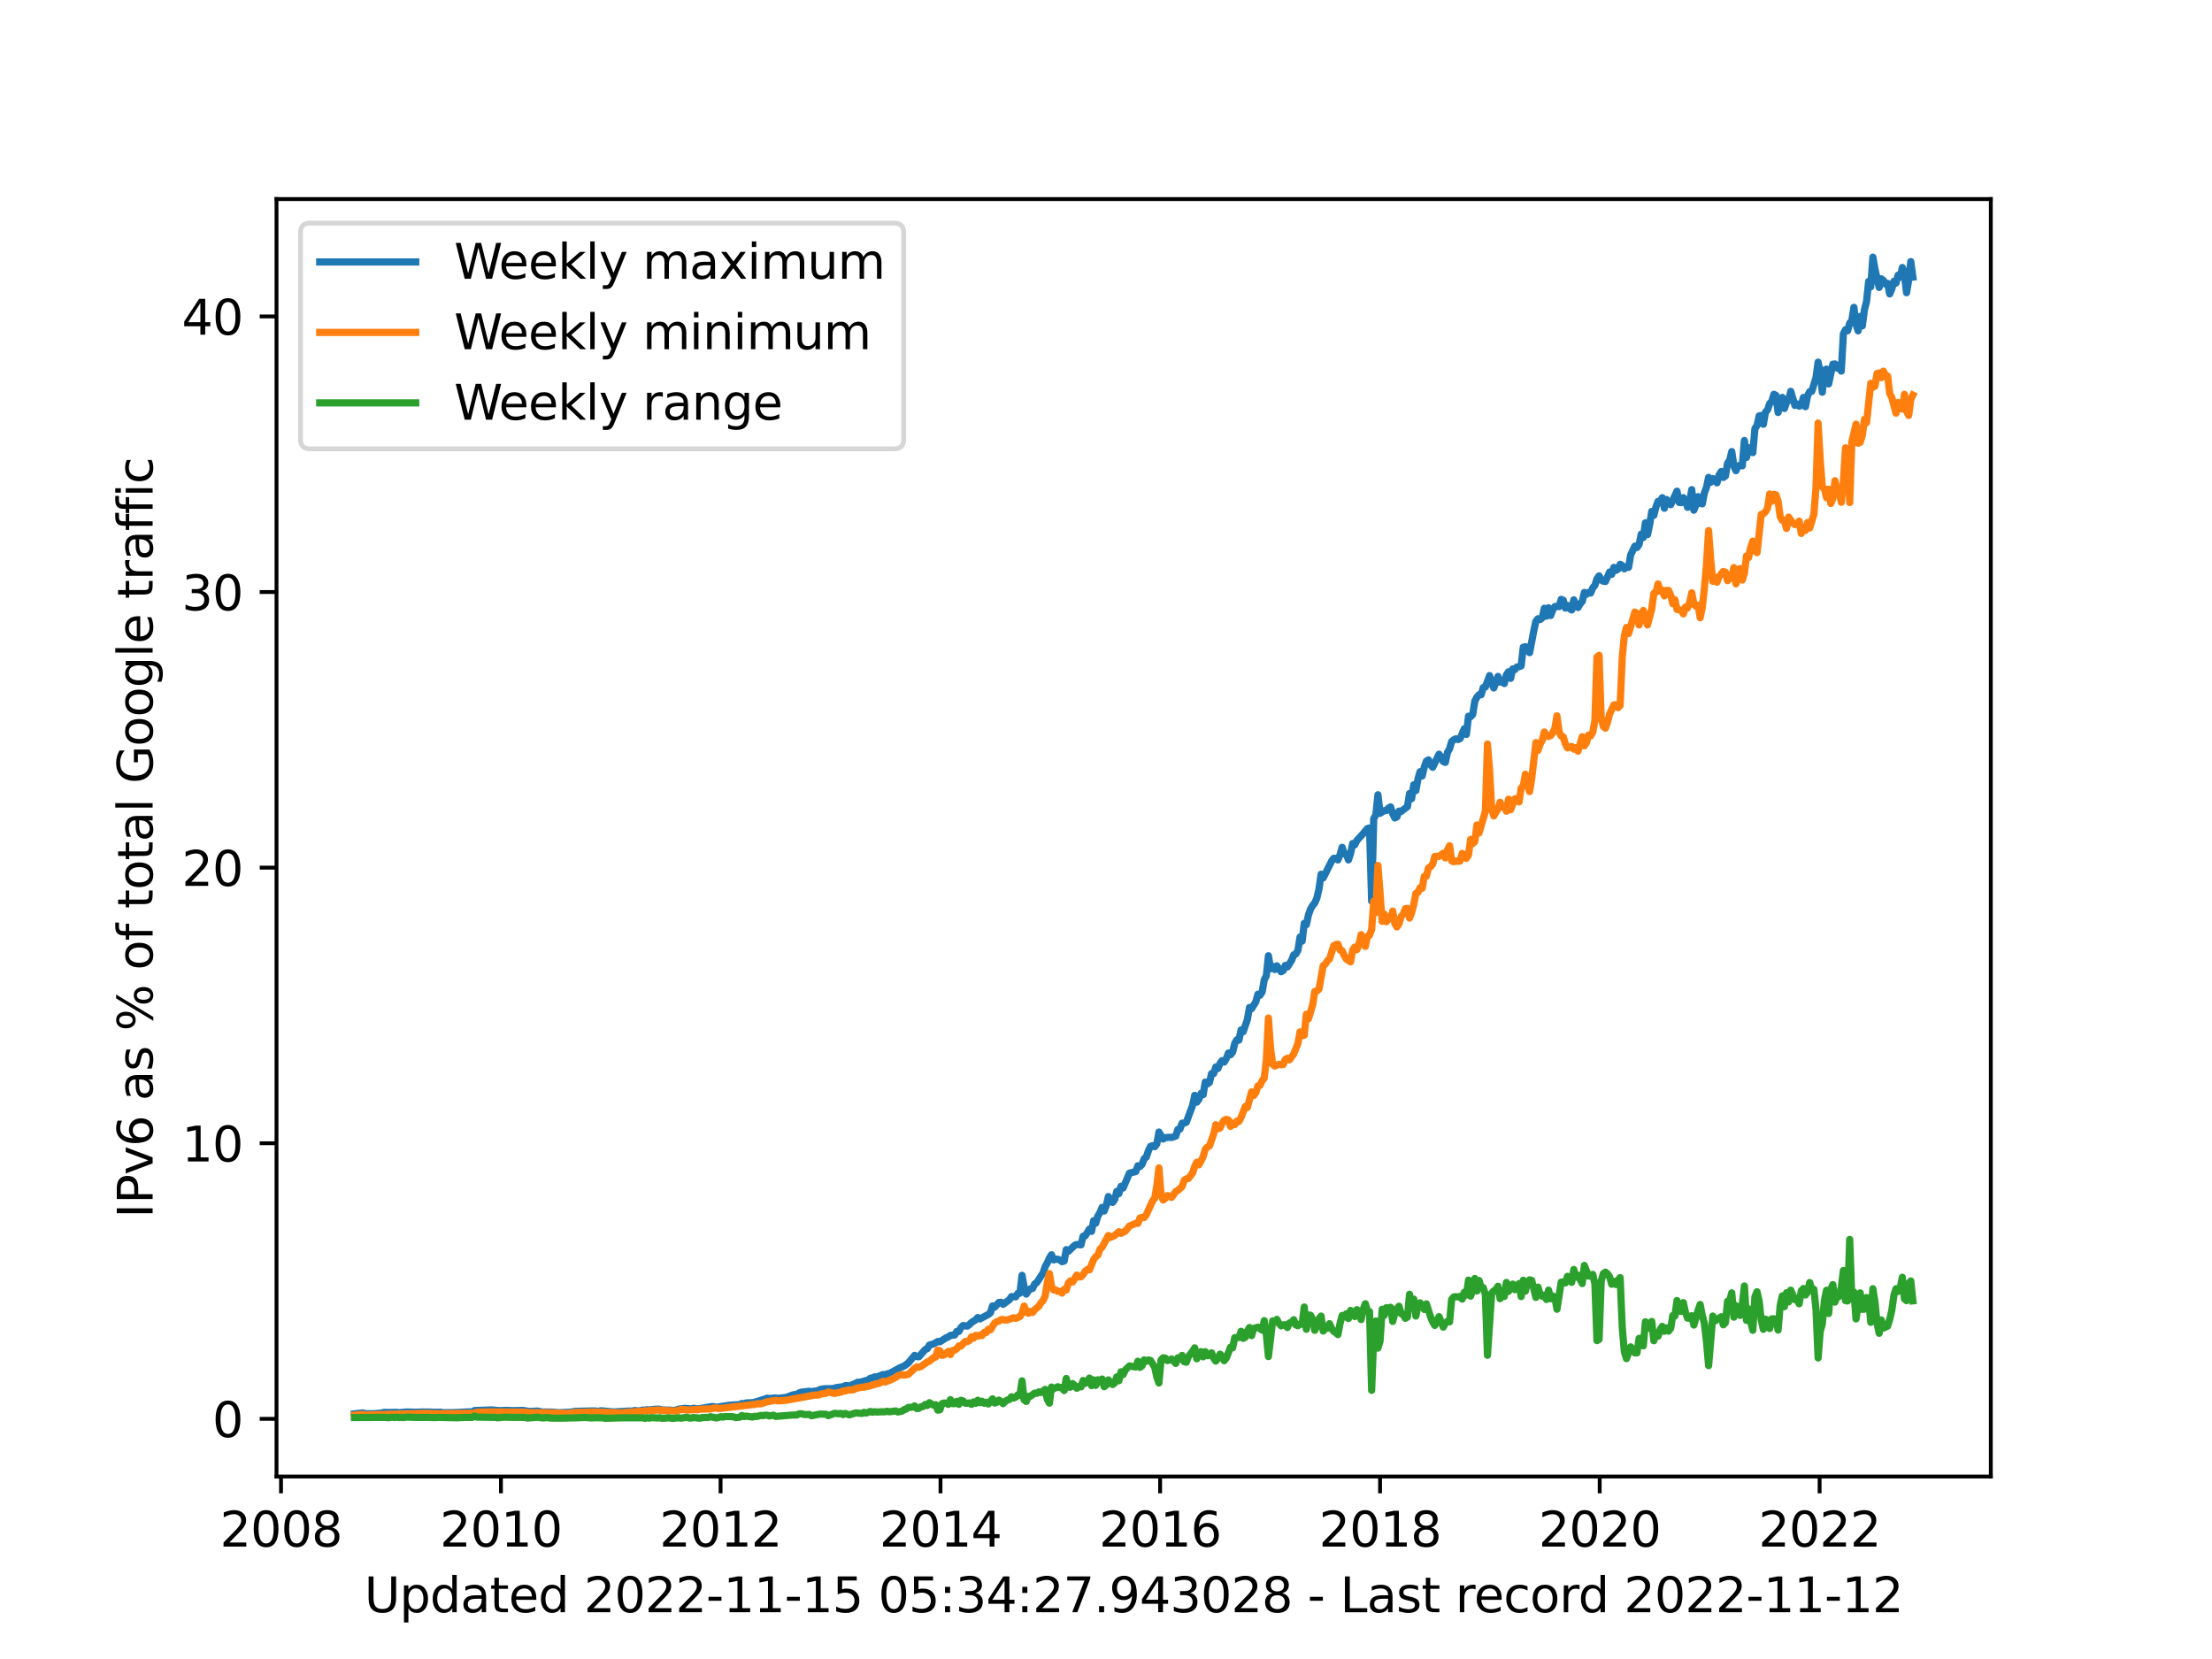 <?xml version="1.0" encoding="utf-8" standalone="no"?>
<!DOCTYPE svg PUBLIC "-//W3C//DTD SVG 1.1//EN"
  "http://www.w3.org/Graphics/SVG/1.1/DTD/svg11.dtd">
<svg xmlns:xlink="http://www.w3.org/1999/xlink" width="460.8pt" height="345.6pt" viewBox="0 0 460.8 345.6" xmlns="http://www.w3.org/2000/svg" version="1.1">
 <defs>
  <style type="text/css">*{stroke-linejoin: round; stroke-linecap: butt}</style>
 </defs>
 <g id="figure_1">
  <g id="patch_1">
   <path d="M 0 345.6 
L 460.8 345.6 
L 460.8 0 
L 0 0 
z
" style="fill: #ffffff"/>
  </g>
  <g id="axes_1">
   <g id="patch_2">
    <path d="M 57.6 307.584 
L 414.72 307.584 
L 414.72 41.472 
L 57.6 41.472 
z
" style="fill: #ffffff"/>
   </g>
   <g id="matplotlib.axis_1">
    <g id="xtick_1">
     <g id="line2d_1">
      <defs>
       <path id="md6cd04109b" d="M 0 0 
L 0 3.5 
" style="stroke: #000000; stroke-width: 0.8"/>
      </defs>
      <g>
       <use xlink:href="#md6cd04109b" x="58.54" y="307.584" style="stroke: #000000; stroke-width: 0.8"/>
      </g>
     </g>
     <g id="text_1">
      <!-- 2008 -->
      <g transform="translate(45.815 322.182) scale(0.1 -0.1)">
       <defs>
        <path id="DejaVuSans-32" d="M 1228 531 
L 3431 531 
L 3431 0 
L 469 0 
L 469 531 
Q 828 903 1448 1529 
Q 2069 2156 2228 2338 
Q 2531 2678 2651 2914 
Q 2772 3150 2772 3378 
Q 2772 3750 2511 3984 
Q 2250 4219 1831 4219 
Q 1534 4219 1204 4116 
Q 875 4013 500 3803 
L 500 4441 
Q 881 4594 1212 4672 
Q 1544 4750 1819 4750 
Q 2544 4750 2975 4387 
Q 3406 4025 3406 3419 
Q 3406 3131 3298 2873 
Q 3191 2616 2906 2266 
Q 2828 2175 2409 1742 
Q 1991 1309 1228 531 
z
" transform="scale(0.016)"/>
        <path id="DejaVuSans-30" d="M 2034 4250 
Q 1547 4250 1301 3770 
Q 1056 3291 1056 2328 
Q 1056 1369 1301 889 
Q 1547 409 2034 409 
Q 2525 409 2770 889 
Q 3016 1369 3016 2328 
Q 3016 3291 2770 3770 
Q 2525 4250 2034 4250 
z
M 2034 4750 
Q 2819 4750 3233 4129 
Q 3647 3509 3647 2328 
Q 3647 1150 3233 529 
Q 2819 -91 2034 -91 
Q 1250 -91 836 529 
Q 422 1150 422 2328 
Q 422 3509 836 4129 
Q 1250 4750 2034 4750 
z
" transform="scale(0.016)"/>
        <path id="DejaVuSans-38" d="M 2034 2216 
Q 1584 2216 1326 1975 
Q 1069 1734 1069 1313 
Q 1069 891 1326 650 
Q 1584 409 2034 409 
Q 2484 409 2743 651 
Q 3003 894 3003 1313 
Q 3003 1734 2745 1975 
Q 2488 2216 2034 2216 
z
M 1403 2484 
Q 997 2584 770 2862 
Q 544 3141 544 3541 
Q 544 4100 942 4425 
Q 1341 4750 2034 4750 
Q 2731 4750 3128 4425 
Q 3525 4100 3525 3541 
Q 3525 3141 3298 2862 
Q 3072 2584 2669 2484 
Q 3125 2378 3379 2068 
Q 3634 1759 3634 1313 
Q 3634 634 3220 271 
Q 2806 -91 2034 -91 
Q 1263 -91 848 271 
Q 434 634 434 1313 
Q 434 1759 690 2068 
Q 947 2378 1403 2484 
z
M 1172 3481 
Q 1172 3119 1398 2916 
Q 1625 2713 2034 2713 
Q 2441 2713 2670 2916 
Q 2900 3119 2900 3481 
Q 2900 3844 2670 4047 
Q 2441 4250 2034 4250 
Q 1625 4250 1398 4047 
Q 1172 3844 1172 3481 
z
" transform="scale(0.016)"/>
       </defs>
       <use xlink:href="#DejaVuSans-32"/>
       <use xlink:href="#DejaVuSans-30" x="63.623"/>
       <use xlink:href="#DejaVuSans-30" x="127.246"/>
       <use xlink:href="#DejaVuSans-38" x="190.869"/>
      </g>
     </g>
    </g>
    <g id="xtick_2">
     <g id="line2d_2">
      <g>
       <use xlink:href="#md6cd04109b" x="104.355" y="307.584" style="stroke: #000000; stroke-width: 0.8"/>
      </g>
     </g>
     <g id="text_2">
      <!-- 2010 -->
      <g transform="translate(91.63 322.182) scale(0.1 -0.1)">
       <defs>
        <path id="DejaVuSans-31" d="M 794 531 
L 1825 531 
L 1825 4091 
L 703 3866 
L 703 4441 
L 1819 4666 
L 2450 4666 
L 2450 531 
L 3481 531 
L 3481 0 
L 794 0 
L 794 531 
z
" transform="scale(0.016)"/>
       </defs>
       <use xlink:href="#DejaVuSans-32"/>
       <use xlink:href="#DejaVuSans-30" x="63.623"/>
       <use xlink:href="#DejaVuSans-31" x="127.246"/>
       <use xlink:href="#DejaVuSans-30" x="190.869"/>
      </g>
     </g>
    </g>
    <g id="xtick_3">
     <g id="line2d_3">
      <g>
       <use xlink:href="#md6cd04109b" x="150.108" y="307.584" style="stroke: #000000; stroke-width: 0.8"/>
      </g>
     </g>
     <g id="text_3">
      <!-- 2012 -->
      <g transform="translate(137.383 322.182) scale(0.1 -0.1)">
       <use xlink:href="#DejaVuSans-32"/>
       <use xlink:href="#DejaVuSans-30" x="63.623"/>
       <use xlink:href="#DejaVuSans-31" x="127.246"/>
       <use xlink:href="#DejaVuSans-32" x="190.869"/>
      </g>
     </g>
    </g>
    <g id="xtick_4">
     <g id="line2d_4">
      <g>
       <use xlink:href="#md6cd04109b" x="195.923" y="307.584" style="stroke: #000000; stroke-width: 0.8"/>
      </g>
     </g>
     <g id="text_4">
      <!-- 2014 -->
      <g transform="translate(183.198 322.182) scale(0.1 -0.1)">
       <defs>
        <path id="DejaVuSans-34" d="M 2419 4116 
L 825 1625 
L 2419 1625 
L 2419 4116 
z
M 2253 4666 
L 3047 4666 
L 3047 1625 
L 3713 1625 
L 3713 1100 
L 3047 1100 
L 3047 0 
L 2419 0 
L 2419 1100 
L 313 1100 
L 313 1709 
L 2253 4666 
z
" transform="scale(0.016)"/>
       </defs>
       <use xlink:href="#DejaVuSans-32"/>
       <use xlink:href="#DejaVuSans-30" x="63.623"/>
       <use xlink:href="#DejaVuSans-31" x="127.246"/>
       <use xlink:href="#DejaVuSans-34" x="190.869"/>
      </g>
     </g>
    </g>
    <g id="xtick_5">
     <g id="line2d_5">
      <g>
       <use xlink:href="#md6cd04109b" x="241.675" y="307.584" style="stroke: #000000; stroke-width: 0.8"/>
      </g>
     </g>
     <g id="text_5">
      <!-- 2016 -->
      <g transform="translate(228.95 322.182) scale(0.1 -0.1)">
       <defs>
        <path id="DejaVuSans-36" d="M 2113 2584 
Q 1688 2584 1439 2293 
Q 1191 2003 1191 1497 
Q 1191 994 1439 701 
Q 1688 409 2113 409 
Q 2538 409 2786 701 
Q 3034 994 3034 1497 
Q 3034 2003 2786 2293 
Q 2538 2584 2113 2584 
z
M 3366 4563 
L 3366 3988 
Q 3128 4100 2886 4159 
Q 2644 4219 2406 4219 
Q 1781 4219 1451 3797 
Q 1122 3375 1075 2522 
Q 1259 2794 1537 2939 
Q 1816 3084 2150 3084 
Q 2853 3084 3261 2657 
Q 3669 2231 3669 1497 
Q 3669 778 3244 343 
Q 2819 -91 2113 -91 
Q 1303 -91 875 529 
Q 447 1150 447 2328 
Q 447 3434 972 4092 
Q 1497 4750 2381 4750 
Q 2619 4750 2861 4703 
Q 3103 4656 3366 4563 
z
" transform="scale(0.016)"/>
       </defs>
       <use xlink:href="#DejaVuSans-32"/>
       <use xlink:href="#DejaVuSans-30" x="63.623"/>
       <use xlink:href="#DejaVuSans-31" x="127.246"/>
       <use xlink:href="#DejaVuSans-36" x="190.869"/>
      </g>
     </g>
    </g>
    <g id="xtick_6">
     <g id="line2d_6">
      <g>
       <use xlink:href="#md6cd04109b" x="287.491" y="307.584" style="stroke: #000000; stroke-width: 0.8"/>
      </g>
     </g>
     <g id="text_6">
      <!-- 2018 -->
      <g transform="translate(274.766 322.182) scale(0.1 -0.1)">
       <use xlink:href="#DejaVuSans-32"/>
       <use xlink:href="#DejaVuSans-30" x="63.623"/>
       <use xlink:href="#DejaVuSans-31" x="127.246"/>
       <use xlink:href="#DejaVuSans-38" x="190.869"/>
      </g>
     </g>
    </g>
    <g id="xtick_7">
     <g id="line2d_7">
      <g>
       <use xlink:href="#md6cd04109b" x="333.243" y="307.584" style="stroke: #000000; stroke-width: 0.8"/>
      </g>
     </g>
     <g id="text_7">
      <!-- 2020 -->
      <g transform="translate(320.518 322.182) scale(0.1 -0.1)">
       <use xlink:href="#DejaVuSans-32"/>
       <use xlink:href="#DejaVuSans-30" x="63.623"/>
       <use xlink:href="#DejaVuSans-32" x="127.246"/>
       <use xlink:href="#DejaVuSans-30" x="190.869"/>
      </g>
     </g>
    </g>
    <g id="xtick_8">
     <g id="line2d_8">
      <g>
       <use xlink:href="#md6cd04109b" x="379.058" y="307.584" style="stroke: #000000; stroke-width: 0.8"/>
      </g>
     </g>
     <g id="text_8">
      <!-- 2022 -->
      <g transform="translate(366.333 322.182) scale(0.1 -0.1)">
       <use xlink:href="#DejaVuSans-32"/>
       <use xlink:href="#DejaVuSans-30" x="63.623"/>
       <use xlink:href="#DejaVuSans-32" x="127.246"/>
       <use xlink:href="#DejaVuSans-32" x="190.869"/>
      </g>
     </g>
    </g>
    <g id="text_9">
     <!-- Updated 2022-11-15 05:34:27.943028 - Last record 2022-11-12 -->
     <g transform="translate(75.905 335.861) scale(0.1 -0.1)">
      <defs>
       <path id="DejaVuSans-55" d="M 556 4666 
L 1191 4666 
L 1191 1831 
Q 1191 1081 1462 751 
Q 1734 422 2344 422 
Q 2950 422 3222 751 
Q 3494 1081 3494 1831 
L 3494 4666 
L 4128 4666 
L 4128 1753 
Q 4128 841 3676 375 
Q 3225 -91 2344 -91 
Q 1459 -91 1007 375 
Q 556 841 556 1753 
L 556 4666 
z
" transform="scale(0.016)"/>
       <path id="DejaVuSans-70" d="M 1159 525 
L 1159 -1331 
L 581 -1331 
L 581 3500 
L 1159 3500 
L 1159 2969 
Q 1341 3281 1617 3432 
Q 1894 3584 2278 3584 
Q 2916 3584 3314 3078 
Q 3713 2572 3713 1747 
Q 3713 922 3314 415 
Q 2916 -91 2278 -91 
Q 1894 -91 1617 61 
Q 1341 213 1159 525 
z
M 3116 1747 
Q 3116 2381 2855 2742 
Q 2594 3103 2138 3103 
Q 1681 3103 1420 2742 
Q 1159 2381 1159 1747 
Q 1159 1113 1420 752 
Q 1681 391 2138 391 
Q 2594 391 2855 752 
Q 3116 1113 3116 1747 
z
" transform="scale(0.016)"/>
       <path id="DejaVuSans-64" d="M 2906 2969 
L 2906 4863 
L 3481 4863 
L 3481 0 
L 2906 0 
L 2906 525 
Q 2725 213 2448 61 
Q 2172 -91 1784 -91 
Q 1150 -91 751 415 
Q 353 922 353 1747 
Q 353 2572 751 3078 
Q 1150 3584 1784 3584 
Q 2172 3584 2448 3432 
Q 2725 3281 2906 2969 
z
M 947 1747 
Q 947 1113 1208 752 
Q 1469 391 1925 391 
Q 2381 391 2643 752 
Q 2906 1113 2906 1747 
Q 2906 2381 2643 2742 
Q 2381 3103 1925 3103 
Q 1469 3103 1208 2742 
Q 947 2381 947 1747 
z
" transform="scale(0.016)"/>
       <path id="DejaVuSans-61" d="M 2194 1759 
Q 1497 1759 1228 1600 
Q 959 1441 959 1056 
Q 959 750 1161 570 
Q 1363 391 1709 391 
Q 2188 391 2477 730 
Q 2766 1069 2766 1631 
L 2766 1759 
L 2194 1759 
z
M 3341 1997 
L 3341 0 
L 2766 0 
L 2766 531 
Q 2569 213 2275 61 
Q 1981 -91 1556 -91 
Q 1019 -91 701 211 
Q 384 513 384 1019 
Q 384 1609 779 1909 
Q 1175 2209 1959 2209 
L 2766 2209 
L 2766 2266 
Q 2766 2663 2505 2880 
Q 2244 3097 1772 3097 
Q 1472 3097 1187 3025 
Q 903 2953 641 2809 
L 641 3341 
Q 956 3463 1253 3523 
Q 1550 3584 1831 3584 
Q 2591 3584 2966 3190 
Q 3341 2797 3341 1997 
z
" transform="scale(0.016)"/>
       <path id="DejaVuSans-74" d="M 1172 4494 
L 1172 3500 
L 2356 3500 
L 2356 3053 
L 1172 3053 
L 1172 1153 
Q 1172 725 1289 603 
Q 1406 481 1766 481 
L 2356 481 
L 2356 0 
L 1766 0 
Q 1100 0 847 248 
Q 594 497 594 1153 
L 594 3053 
L 172 3053 
L 172 3500 
L 594 3500 
L 594 4494 
L 1172 4494 
z
" transform="scale(0.016)"/>
       <path id="DejaVuSans-65" d="M 3597 1894 
L 3597 1613 
L 953 1613 
Q 991 1019 1311 708 
Q 1631 397 2203 397 
Q 2534 397 2845 478 
Q 3156 559 3463 722 
L 3463 178 
Q 3153 47 2828 -22 
Q 2503 -91 2169 -91 
Q 1331 -91 842 396 
Q 353 884 353 1716 
Q 353 2575 817 3079 
Q 1281 3584 2069 3584 
Q 2775 3584 3186 3129 
Q 3597 2675 3597 1894 
z
M 3022 2063 
Q 3016 2534 2758 2815 
Q 2500 3097 2075 3097 
Q 1594 3097 1305 2825 
Q 1016 2553 972 2059 
L 3022 2063 
z
" transform="scale(0.016)"/>
       <path id="DejaVuSans-20" transform="scale(0.016)"/>
       <path id="DejaVuSans-2d" d="M 313 2009 
L 1997 2009 
L 1997 1497 
L 313 1497 
L 313 2009 
z
" transform="scale(0.016)"/>
       <path id="DejaVuSans-35" d="M 691 4666 
L 3169 4666 
L 3169 4134 
L 1269 4134 
L 1269 2991 
Q 1406 3038 1543 3061 
Q 1681 3084 1819 3084 
Q 2600 3084 3056 2656 
Q 3513 2228 3513 1497 
Q 3513 744 3044 326 
Q 2575 -91 1722 -91 
Q 1428 -91 1123 -41 
Q 819 9 494 109 
L 494 744 
Q 775 591 1075 516 
Q 1375 441 1709 441 
Q 2250 441 2565 725 
Q 2881 1009 2881 1497 
Q 2881 1984 2565 2268 
Q 2250 2553 1709 2553 
Q 1456 2553 1204 2497 
Q 953 2441 691 2322 
L 691 4666 
z
" transform="scale(0.016)"/>
       <path id="DejaVuSans-3a" d="M 750 794 
L 1409 794 
L 1409 0 
L 750 0 
L 750 794 
z
M 750 3309 
L 1409 3309 
L 1409 2516 
L 750 2516 
L 750 3309 
z
" transform="scale(0.016)"/>
       <path id="DejaVuSans-33" d="M 2597 2516 
Q 3050 2419 3304 2112 
Q 3559 1806 3559 1356 
Q 3559 666 3084 287 
Q 2609 -91 1734 -91 
Q 1441 -91 1130 -33 
Q 819 25 488 141 
L 488 750 
Q 750 597 1062 519 
Q 1375 441 1716 441 
Q 2309 441 2620 675 
Q 2931 909 2931 1356 
Q 2931 1769 2642 2001 
Q 2353 2234 1838 2234 
L 1294 2234 
L 1294 2753 
L 1863 2753 
Q 2328 2753 2575 2939 
Q 2822 3125 2822 3475 
Q 2822 3834 2567 4026 
Q 2313 4219 1838 4219 
Q 1578 4219 1281 4162 
Q 984 4106 628 3988 
L 628 4550 
Q 988 4650 1302 4700 
Q 1616 4750 1894 4750 
Q 2613 4750 3031 4423 
Q 3450 4097 3450 3541 
Q 3450 3153 3228 2886 
Q 3006 2619 2597 2516 
z
" transform="scale(0.016)"/>
       <path id="DejaVuSans-37" d="M 525 4666 
L 3525 4666 
L 3525 4397 
L 1831 0 
L 1172 0 
L 2766 4134 
L 525 4134 
L 525 4666 
z
" transform="scale(0.016)"/>
       <path id="DejaVuSans-2e" d="M 684 794 
L 1344 794 
L 1344 0 
L 684 0 
L 684 794 
z
" transform="scale(0.016)"/>
       <path id="DejaVuSans-39" d="M 703 97 
L 703 672 
Q 941 559 1184 500 
Q 1428 441 1663 441 
Q 2288 441 2617 861 
Q 2947 1281 2994 2138 
Q 2813 1869 2534 1725 
Q 2256 1581 1919 1581 
Q 1219 1581 811 2004 
Q 403 2428 403 3163 
Q 403 3881 828 4315 
Q 1253 4750 1959 4750 
Q 2769 4750 3195 4129 
Q 3622 3509 3622 2328 
Q 3622 1225 3098 567 
Q 2575 -91 1691 -91 
Q 1453 -91 1209 -44 
Q 966 3 703 97 
z
M 1959 2075 
Q 2384 2075 2632 2365 
Q 2881 2656 2881 3163 
Q 2881 3666 2632 3958 
Q 2384 4250 1959 4250 
Q 1534 4250 1286 3958 
Q 1038 3666 1038 3163 
Q 1038 2656 1286 2365 
Q 1534 2075 1959 2075 
z
" transform="scale(0.016)"/>
       <path id="DejaVuSans-4c" d="M 628 4666 
L 1259 4666 
L 1259 531 
L 3531 531 
L 3531 0 
L 628 0 
L 628 4666 
z
" transform="scale(0.016)"/>
       <path id="DejaVuSans-73" d="M 2834 3397 
L 2834 2853 
Q 2591 2978 2328 3040 
Q 2066 3103 1784 3103 
Q 1356 3103 1142 2972 
Q 928 2841 928 2578 
Q 928 2378 1081 2264 
Q 1234 2150 1697 2047 
L 1894 2003 
Q 2506 1872 2764 1633 
Q 3022 1394 3022 966 
Q 3022 478 2636 193 
Q 2250 -91 1575 -91 
Q 1294 -91 989 -36 
Q 684 19 347 128 
L 347 722 
Q 666 556 975 473 
Q 1284 391 1588 391 
Q 1994 391 2212 530 
Q 2431 669 2431 922 
Q 2431 1156 2273 1281 
Q 2116 1406 1581 1522 
L 1381 1569 
Q 847 1681 609 1914 
Q 372 2147 372 2553 
Q 372 3047 722 3315 
Q 1072 3584 1716 3584 
Q 2034 3584 2315 3537 
Q 2597 3491 2834 3397 
z
" transform="scale(0.016)"/>
       <path id="DejaVuSans-72" d="M 2631 2963 
Q 2534 3019 2420 3045 
Q 2306 3072 2169 3072 
Q 1681 3072 1420 2755 
Q 1159 2438 1159 1844 
L 1159 0 
L 581 0 
L 581 3500 
L 1159 3500 
L 1159 2956 
Q 1341 3275 1631 3429 
Q 1922 3584 2338 3584 
Q 2397 3584 2469 3576 
Q 2541 3569 2628 3553 
L 2631 2963 
z
" transform="scale(0.016)"/>
       <path id="DejaVuSans-63" d="M 3122 3366 
L 3122 2828 
Q 2878 2963 2633 3030 
Q 2388 3097 2138 3097 
Q 1578 3097 1268 2742 
Q 959 2388 959 1747 
Q 959 1106 1268 751 
Q 1578 397 2138 397 
Q 2388 397 2633 464 
Q 2878 531 3122 666 
L 3122 134 
Q 2881 22 2623 -34 
Q 2366 -91 2075 -91 
Q 1284 -91 818 406 
Q 353 903 353 1747 
Q 353 2603 823 3093 
Q 1294 3584 2113 3584 
Q 2378 3584 2631 3529 
Q 2884 3475 3122 3366 
z
" transform="scale(0.016)"/>
       <path id="DejaVuSans-6f" d="M 1959 3097 
Q 1497 3097 1228 2736 
Q 959 2375 959 1747 
Q 959 1119 1226 758 
Q 1494 397 1959 397 
Q 2419 397 2687 759 
Q 2956 1122 2956 1747 
Q 2956 2369 2687 2733 
Q 2419 3097 1959 3097 
z
M 1959 3584 
Q 2709 3584 3137 3096 
Q 3566 2609 3566 1747 
Q 3566 888 3137 398 
Q 2709 -91 1959 -91 
Q 1206 -91 779 398 
Q 353 888 353 1747 
Q 353 2609 779 3096 
Q 1206 3584 1959 3584 
z
" transform="scale(0.016)"/>
      </defs>
      <use xlink:href="#DejaVuSans-55"/>
      <use xlink:href="#DejaVuSans-70" x="73.193"/>
      <use xlink:href="#DejaVuSans-64" x="136.67"/>
      <use xlink:href="#DejaVuSans-61" x="200.146"/>
      <use xlink:href="#DejaVuSans-74" x="261.426"/>
      <use xlink:href="#DejaVuSans-65" x="300.635"/>
      <use xlink:href="#DejaVuSans-64" x="362.158"/>
      <use xlink:href="#DejaVuSans-20" x="425.635"/>
      <use xlink:href="#DejaVuSans-32" x="457.422"/>
      <use xlink:href="#DejaVuSans-30" x="521.045"/>
      <use xlink:href="#DejaVuSans-32" x="584.668"/>
      <use xlink:href="#DejaVuSans-32" x="648.291"/>
      <use xlink:href="#DejaVuSans-2d" x="711.914"/>
      <use xlink:href="#DejaVuSans-31" x="747.998"/>
      <use xlink:href="#DejaVuSans-31" x="811.621"/>
      <use xlink:href="#DejaVuSans-2d" x="875.244"/>
      <use xlink:href="#DejaVuSans-31" x="911.328"/>
      <use xlink:href="#DejaVuSans-35" x="974.951"/>
      <use xlink:href="#DejaVuSans-20" x="1038.574"/>
      <use xlink:href="#DejaVuSans-30" x="1070.361"/>
      <use xlink:href="#DejaVuSans-35" x="1133.984"/>
      <use xlink:href="#DejaVuSans-3a" x="1197.607"/>
      <use xlink:href="#DejaVuSans-33" x="1231.299"/>
      <use xlink:href="#DejaVuSans-34" x="1294.922"/>
      <use xlink:href="#DejaVuSans-3a" x="1358.545"/>
      <use xlink:href="#DejaVuSans-32" x="1392.236"/>
      <use xlink:href="#DejaVuSans-37" x="1455.859"/>
      <use xlink:href="#DejaVuSans-2e" x="1519.482"/>
      <use xlink:href="#DejaVuSans-39" x="1551.27"/>
      <use xlink:href="#DejaVuSans-34" x="1614.893"/>
      <use xlink:href="#DejaVuSans-33" x="1678.516"/>
      <use xlink:href="#DejaVuSans-30" x="1742.139"/>
      <use xlink:href="#DejaVuSans-32" x="1805.762"/>
      <use xlink:href="#DejaVuSans-38" x="1869.385"/>
      <use xlink:href="#DejaVuSans-20" x="1933.008"/>
      <use xlink:href="#DejaVuSans-2d" x="1964.795"/>
      <use xlink:href="#DejaVuSans-20" x="2000.879"/>
      <use xlink:href="#DejaVuSans-4c" x="2032.666"/>
      <use xlink:href="#DejaVuSans-61" x="2088.379"/>
      <use xlink:href="#DejaVuSans-73" x="2149.658"/>
      <use xlink:href="#DejaVuSans-74" x="2201.758"/>
      <use xlink:href="#DejaVuSans-20" x="2240.967"/>
      <use xlink:href="#DejaVuSans-72" x="2272.754"/>
      <use xlink:href="#DejaVuSans-65" x="2311.617"/>
      <use xlink:href="#DejaVuSans-63" x="2373.141"/>
      <use xlink:href="#DejaVuSans-6f" x="2428.121"/>
      <use xlink:href="#DejaVuSans-72" x="2489.303"/>
      <use xlink:href="#DejaVuSans-64" x="2528.666"/>
      <use xlink:href="#DejaVuSans-20" x="2592.143"/>
      <use xlink:href="#DejaVuSans-32" x="2623.93"/>
      <use xlink:href="#DejaVuSans-30" x="2687.553"/>
      <use xlink:href="#DejaVuSans-32" x="2751.176"/>
      <use xlink:href="#DejaVuSans-32" x="2814.799"/>
      <use xlink:href="#DejaVuSans-2d" x="2878.422"/>
      <use xlink:href="#DejaVuSans-31" x="2914.506"/>
      <use xlink:href="#DejaVuSans-31" x="2978.129"/>
      <use xlink:href="#DejaVuSans-2d" x="3041.752"/>
      <use xlink:href="#DejaVuSans-31" x="3077.836"/>
      <use xlink:href="#DejaVuSans-32" x="3141.459"/>
     </g>
    </g>
   </g>
   <g id="matplotlib.axis_2">
    <g id="ytick_1">
     <g id="line2d_9">
      <defs>
       <path id="m6a5208f7de" d="M 0 0 
L -3.5 0 
" style="stroke: #000000; stroke-width: 0.8"/>
      </defs>
      <g>
       <use xlink:href="#m6a5208f7de" x="57.6" y="295.568" style="stroke: #000000; stroke-width: 0.8"/>
      </g>
     </g>
     <g id="text_10">
      <!-- 0 -->
      <g transform="translate(44.237 299.367) scale(0.1 -0.1)">
       <use xlink:href="#DejaVuSans-30"/>
      </g>
     </g>
    </g>
    <g id="ytick_2">
     <g id="line2d_10">
      <g>
       <use xlink:href="#m6a5208f7de" x="57.6" y="238.156" style="stroke: #000000; stroke-width: 0.8"/>
      </g>
     </g>
     <g id="text_11">
      <!-- 10 -->
      <g transform="translate(37.875 241.955) scale(0.1 -0.1)">
       <use xlink:href="#DejaVuSans-31"/>
       <use xlink:href="#DejaVuSans-30" x="63.623"/>
      </g>
     </g>
    </g>
    <g id="ytick_3">
     <g id="line2d_11">
      <g>
       <use xlink:href="#m6a5208f7de" x="57.6" y="180.744" style="stroke: #000000; stroke-width: 0.8"/>
      </g>
     </g>
     <g id="text_12">
      <!-- 20 -->
      <g transform="translate(37.875 184.543) scale(0.1 -0.1)">
       <use xlink:href="#DejaVuSans-32"/>
       <use xlink:href="#DejaVuSans-30" x="63.623"/>
      </g>
     </g>
    </g>
    <g id="ytick_4">
     <g id="line2d_12">
      <g>
       <use xlink:href="#m6a5208f7de" x="57.6" y="123.332" style="stroke: #000000; stroke-width: 0.8"/>
      </g>
     </g>
     <g id="text_13">
      <!-- 30 -->
      <g transform="translate(37.875 127.131) scale(0.1 -0.1)">
       <use xlink:href="#DejaVuSans-33"/>
       <use xlink:href="#DejaVuSans-30" x="63.623"/>
      </g>
     </g>
    </g>
    <g id="ytick_5">
     <g id="line2d_13">
      <g>
       <use xlink:href="#m6a5208f7de" x="57.6" y="65.92" style="stroke: #000000; stroke-width: 0.8"/>
      </g>
     </g>
     <g id="text_14">
      <!-- 40 -->
      <g transform="translate(37.875 69.719) scale(0.1 -0.1)">
       <use xlink:href="#DejaVuSans-34"/>
       <use xlink:href="#DejaVuSans-30" x="63.623"/>
      </g>
     </g>
    </g>
    <g id="text_15">
     <!-- IPv6 as % of total Google traffic -->
     <g transform="translate(31.795 253.736) rotate(-90) scale(0.1 -0.1)">
      <defs>
       <path id="DejaVuSans-49" d="M 628 4666 
L 1259 4666 
L 1259 0 
L 628 0 
L 628 4666 
z
" transform="scale(0.016)"/>
       <path id="DejaVuSans-50" d="M 1259 4147 
L 1259 2394 
L 2053 2394 
Q 2494 2394 2734 2622 
Q 2975 2850 2975 3272 
Q 2975 3691 2734 3919 
Q 2494 4147 2053 4147 
L 1259 4147 
z
M 628 4666 
L 2053 4666 
Q 2838 4666 3239 4311 
Q 3641 3956 3641 3272 
Q 3641 2581 3239 2228 
Q 2838 1875 2053 1875 
L 1259 1875 
L 1259 0 
L 628 0 
L 628 4666 
z
" transform="scale(0.016)"/>
       <path id="DejaVuSans-76" d="M 191 3500 
L 800 3500 
L 1894 563 
L 2988 3500 
L 3597 3500 
L 2284 0 
L 1503 0 
L 191 3500 
z
" transform="scale(0.016)"/>
       <path id="DejaVuSans-25" d="M 4653 2053 
Q 4381 2053 4226 1822 
Q 4072 1591 4072 1178 
Q 4072 772 4226 539 
Q 4381 306 4653 306 
Q 4919 306 5073 539 
Q 5228 772 5228 1178 
Q 5228 1588 5073 1820 
Q 4919 2053 4653 2053 
z
M 4653 2450 
Q 5147 2450 5437 2106 
Q 5728 1763 5728 1178 
Q 5728 594 5436 251 
Q 5144 -91 4653 -91 
Q 4153 -91 3862 251 
Q 3572 594 3572 1178 
Q 3572 1766 3864 2108 
Q 4156 2450 4653 2450 
z
M 1428 4353 
Q 1159 4353 1004 4120 
Q 850 3888 850 3481 
Q 850 3069 1003 2837 
Q 1156 2606 1428 2606 
Q 1700 2606 1854 2837 
Q 2009 3069 2009 3481 
Q 2009 3884 1853 4118 
Q 1697 4353 1428 4353 
z
M 4250 4750 
L 4750 4750 
L 1831 -91 
L 1331 -91 
L 4250 4750 
z
M 1428 4750 
Q 1922 4750 2215 4408 
Q 2509 4066 2509 3481 
Q 2509 2891 2217 2550 
Q 1925 2209 1428 2209 
Q 931 2209 642 2551 
Q 353 2894 353 3481 
Q 353 4063 643 4406 
Q 934 4750 1428 4750 
z
" transform="scale(0.016)"/>
       <path id="DejaVuSans-66" d="M 2375 4863 
L 2375 4384 
L 1825 4384 
Q 1516 4384 1395 4259 
Q 1275 4134 1275 3809 
L 1275 3500 
L 2222 3500 
L 2222 3053 
L 1275 3053 
L 1275 0 
L 697 0 
L 697 3053 
L 147 3053 
L 147 3500 
L 697 3500 
L 697 3744 
Q 697 4328 969 4595 
Q 1241 4863 1831 4863 
L 2375 4863 
z
" transform="scale(0.016)"/>
       <path id="DejaVuSans-6c" d="M 603 4863 
L 1178 4863 
L 1178 0 
L 603 0 
L 603 4863 
z
" transform="scale(0.016)"/>
       <path id="DejaVuSans-47" d="M 3809 666 
L 3809 1919 
L 2778 1919 
L 2778 2438 
L 4434 2438 
L 4434 434 
Q 4069 175 3628 42 
Q 3188 -91 2688 -91 
Q 1594 -91 976 548 
Q 359 1188 359 2328 
Q 359 3472 976 4111 
Q 1594 4750 2688 4750 
Q 3144 4750 3555 4637 
Q 3966 4525 4313 4306 
L 4313 3634 
Q 3963 3931 3569 4081 
Q 3175 4231 2741 4231 
Q 1884 4231 1454 3753 
Q 1025 3275 1025 2328 
Q 1025 1384 1454 906 
Q 1884 428 2741 428 
Q 3075 428 3337 486 
Q 3600 544 3809 666 
z
" transform="scale(0.016)"/>
       <path id="DejaVuSans-67" d="M 2906 1791 
Q 2906 2416 2648 2759 
Q 2391 3103 1925 3103 
Q 1463 3103 1205 2759 
Q 947 2416 947 1791 
Q 947 1169 1205 825 
Q 1463 481 1925 481 
Q 2391 481 2648 825 
Q 2906 1169 2906 1791 
z
M 3481 434 
Q 3481 -459 3084 -895 
Q 2688 -1331 1869 -1331 
Q 1566 -1331 1297 -1286 
Q 1028 -1241 775 -1147 
L 775 -588 
Q 1028 -725 1275 -790 
Q 1522 -856 1778 -856 
Q 2344 -856 2625 -561 
Q 2906 -266 2906 331 
L 2906 616 
Q 2728 306 2450 153 
Q 2172 0 1784 0 
Q 1141 0 747 490 
Q 353 981 353 1791 
Q 353 2603 747 3093 
Q 1141 3584 1784 3584 
Q 2172 3584 2450 3431 
Q 2728 3278 2906 2969 
L 2906 3500 
L 3481 3500 
L 3481 434 
z
" transform="scale(0.016)"/>
       <path id="DejaVuSans-69" d="M 603 3500 
L 1178 3500 
L 1178 0 
L 603 0 
L 603 3500 
z
M 603 4863 
L 1178 4863 
L 1178 4134 
L 603 4134 
L 603 4863 
z
" transform="scale(0.016)"/>
      </defs>
      <use xlink:href="#DejaVuSans-49"/>
      <use xlink:href="#DejaVuSans-50" x="29.492"/>
      <use xlink:href="#DejaVuSans-76" x="89.795"/>
      <use xlink:href="#DejaVuSans-36" x="148.975"/>
      <use xlink:href="#DejaVuSans-20" x="212.598"/>
      <use xlink:href="#DejaVuSans-61" x="244.385"/>
      <use xlink:href="#DejaVuSans-73" x="305.664"/>
      <use xlink:href="#DejaVuSans-20" x="357.764"/>
      <use xlink:href="#DejaVuSans-25" x="389.551"/>
      <use xlink:href="#DejaVuSans-20" x="484.57"/>
      <use xlink:href="#DejaVuSans-6f" x="516.357"/>
      <use xlink:href="#DejaVuSans-66" x="577.539"/>
      <use xlink:href="#DejaVuSans-20" x="612.744"/>
      <use xlink:href="#DejaVuSans-74" x="644.531"/>
      <use xlink:href="#DejaVuSans-6f" x="683.74"/>
      <use xlink:href="#DejaVuSans-74" x="744.922"/>
      <use xlink:href="#DejaVuSans-61" x="784.131"/>
      <use xlink:href="#DejaVuSans-6c" x="845.41"/>
      <use xlink:href="#DejaVuSans-20" x="873.193"/>
      <use xlink:href="#DejaVuSans-47" x="904.98"/>
      <use xlink:href="#DejaVuSans-6f" x="982.471"/>
      <use xlink:href="#DejaVuSans-6f" x="1043.652"/>
      <use xlink:href="#DejaVuSans-67" x="1104.834"/>
      <use xlink:href="#DejaVuSans-6c" x="1168.311"/>
      <use xlink:href="#DejaVuSans-65" x="1196.094"/>
      <use xlink:href="#DejaVuSans-20" x="1257.617"/>
      <use xlink:href="#DejaVuSans-74" x="1289.404"/>
      <use xlink:href="#DejaVuSans-72" x="1328.613"/>
      <use xlink:href="#DejaVuSans-61" x="1369.727"/>
      <use xlink:href="#DejaVuSans-66" x="1431.006"/>
      <use xlink:href="#DejaVuSans-66" x="1466.211"/>
      <use xlink:href="#DejaVuSans-69" x="1501.416"/>
      <use xlink:href="#DejaVuSans-63" x="1529.199"/>
     </g>
    </g>
   </g>
   <g id="line2d_14">
    <path d="M 73.833 294.522 
L 75.588 294.345 
L 76.026 294.513 
L 77.781 294.513 
L 79.536 294.359 
L 79.975 294.223 
L 81.291 294.245 
L 82.607 294.212 
L 83.046 294.289 
L 84.801 294.132 
L 86.556 294.194 
L 87.872 294.144 
L 89.188 294.148 
L 90.504 294.199 
L 91.82 294.183 
L 92.259 294.293 
L 94.453 294.266 
L 95.769 294.214 
L 97.524 294.111 
L 98.401 294.12 
L 98.84 293.841 
L 101.472 293.745 
L 102.35 293.708 
L 104.105 293.851 
L 105.421 293.8 
L 106.737 293.851 
L 108.931 293.816 
L 110.247 294.02 
L 111.124 293.992 
L 112.002 293.949 
L 112.879 294.147 
L 115.073 294.165 
L 116.389 294.289 
L 118.582 294.196 
L 119.46 294.083 
L 119.899 293.99 
L 120.776 293.985 
L 123.847 293.918 
L 124.725 294.015 
L 125.163 293.878 
L 127.796 294.132 
L 130.867 293.953 
L 131.744 293.955 
L 132.183 293.825 
L 133.06 293.934 
L 133.938 293.731 
L 134.376 293.782 
L 134.815 293.657 
L 135.254 293.712 
L 136.131 293.596 
L 137.009 293.551 
L 137.447 293.579 
L 137.886 293.722 
L 139.641 293.755 
L 140.08 293.822 
L 140.957 293.729 
L 141.396 293.541 
L 142.712 293.378 
L 144.028 293.511 
L 144.467 293.367 
L 145.344 293.513 
L 148.416 292.991 
L 149.293 293.149 
L 151.925 292.736 
L 154.119 292.587 
L 154.558 292.368 
L 154.996 292.453 
L 155.435 292.258 
L 156.313 292.214 
L 156.751 292.228 
L 158.067 291.856 
L 159.822 291.262 
L 160.261 291.34 
L 161.577 291.207 
L 162.016 291.315 
L 163.771 291.101 
L 165.087 290.612 
L 165.526 290.505 
L 165.964 290.565 
L 166.403 290.204 
L 166.842 290.029 
L 168.597 289.819 
L 169.035 289.989 
L 169.474 289.824 
L 170.352 289.733 
L 170.79 289.469 
L 171.668 289.293 
L 173.423 289.275 
L 174.3 289.05 
L 175.616 288.884 
L 176.055 288.667 
L 176.494 288.646 
L 176.932 288.758 
L 178.687 287.948 
L 179.126 287.967 
L 180.881 287.458 
L 181.32 287.116 
L 181.758 287.038 
L 182.197 286.827 
L 182.636 286.861 
L 183.952 286.343 
L 184.391 286.434 
L 184.829 286.179 
L 185.268 286.134 
L 187.462 284.935 
L 188.339 284.569 
L 189.217 283.93 
L 190.533 282.349 
L 190.972 282.601 
L 191.41 282.645 
L 192.726 281.143 
L 193.165 280.963 
L 193.604 280.204 
L 194.481 279.967 
L 195.359 279.462 
L 195.798 279.514 
L 197.114 278.686 
L 197.552 278.51 
L 197.991 278.184 
L 198.869 278.107 
L 199.307 277.369 
L 199.746 277.36 
L 200.185 276.549 
L 200.623 276.129 
L 201.501 276.249 
L 201.94 275.949 
L 202.378 275.487 
L 203.256 274.948 
L 203.695 274.467 
L 204.133 274.762 
L 205.888 273.818 
L 206.327 273.469 
L 206.766 272.034 
L 207.204 272.306 
L 208.082 271.332 
L 208.52 271.29 
L 208.959 271.711 
L 210.275 270.753 
L 210.714 270.103 
L 211.592 270.153 
L 212.03 269.449 
L 212.469 269.401 
L 212.908 265.674 
L 213.346 268.126 
L 213.785 269.587 
L 214.224 268.877 
L 214.663 268.48 
L 215.101 268.417 
L 215.54 267.483 
L 215.979 267.19 
L 217.295 265.164 
L 217.734 263.841 
L 218.172 263.086 
L 218.611 262.061 
L 219.05 261.384 
L 219.489 262.465 
L 219.927 262.3 
L 220.366 262.33 
L 220.805 262.504 
L 221.243 262.83 
L 221.682 262.706 
L 222.121 260.322 
L 222.56 260.674 
L 223.876 259.418 
L 224.314 259.249 
L 225.192 259.324 
L 225.631 257.521 
L 226.069 257.456 
L 226.947 256.034 
L 227.386 256.519 
L 227.824 254.299 
L 228.263 254.823 
L 228.702 253.325 
L 229.14 252.607 
L 229.579 251.53 
L 230.018 252.278 
L 230.457 251.145 
L 230.895 249.259 
L 231.334 250.21 
L 231.773 250.48 
L 232.211 249.895 
L 232.65 248.171 
L 233.089 248.65 
L 233.528 247.128 
L 233.966 247.478 
L 234.844 245.426 
L 235.283 244.386 
L 236.599 244.059 
L 237.037 242.858 
L 237.476 243.004 
L 237.915 242.554 
L 238.354 241.364 
L 238.792 241.062 
L 239.231 239.731 
L 239.67 238.819 
L 240.109 238.658 
L 240.547 238.882 
L 240.986 238.302 
L 241.425 235.829 
L 242.302 237.279 
L 242.741 237.001 
L 243.618 236.917 
L 244.057 236.966 
L 244.934 236.668 
L 245.373 235.277 
L 245.812 235.211 
L 246.251 233.977 
L 246.689 233.974 
L 247.128 233.786 
L 248.444 230.257 
L 248.883 228.179 
L 249.322 229.598 
L 249.76 229.003 
L 250.199 227.773 
L 250.638 228.047 
L 251.077 225.422 
L 251.515 225.807 
L 251.954 225.485 
L 252.393 223.653 
L 252.831 223.636 
L 253.27 222.27 
L 253.709 222.599 
L 254.148 221.519 
L 254.586 220.945 
L 255.025 221.25 
L 255.464 220.51 
L 255.903 219.357 
L 256.341 219.725 
L 256.78 219.178 
L 257.219 217.363 
L 257.657 216.603 
L 258.096 216.674 
L 258.535 214.551 
L 258.974 214.929 
L 259.851 212.4 
L 260.29 209.876 
L 260.728 210.126 
L 261.606 208.707 
L 262.045 207.117 
L 262.483 207.329 
L 262.922 206.663 
L 263.361 204.149 
L 263.8 203.267 
L 264.238 199.099 
L 264.677 201.809 
L 265.116 201.318 
L 265.554 201.964 
L 265.993 201.205 
L 266.871 202.438 
L 267.309 202.192 
L 267.748 201.112 
L 268.187 201.436 
L 269.064 200.06 
L 269.503 198.92 
L 269.942 198.739 
L 270.38 197.969 
L 270.819 195.197 
L 271.258 196.067 
L 271.697 192.35 
L 272.135 192.638 
L 272.574 190.618 
L 273.013 189.372 
L 273.451 188.623 
L 273.89 188.106 
L 274.329 187.082 
L 274.768 185.208 
L 275.206 182.118 
L 275.645 182.898 
L 277.4 179.379 
L 277.839 178.8 
L 278.277 178.822 
L 278.716 179.141 
L 279.155 178.046 
L 279.594 176.511 
L 280.032 177.886 
L 280.471 177.913 
L 280.91 179.137 
L 281.348 177.797 
L 281.787 175.713 
L 282.226 175.98 
L 282.665 175.08 
L 283.981 173.65 
L 284.858 172.599 
L 285.297 172.485 
L 285.736 187.723 
L 286.174 170.55 
L 286.613 169.726 
L 287.052 165.562 
L 287.491 169.425 
L 288.368 168.861 
L 288.807 168.858 
L 289.245 168.341 
L 289.684 168.086 
L 290.123 169.501 
L 290.562 170.399 
L 291 170.181 
L 291.439 168.965 
L 291.878 169.052 
L 293.194 168.03 
L 293.633 165.299 
L 294.071 166.377 
L 294.51 163.484 
L 294.949 164.704 
L 295.388 162.276 
L 295.826 160.76 
L 296.265 161.654 
L 296.704 159.795 
L 297.142 158.561 
L 297.581 158.298 
L 298.02 159.307 
L 298.459 159.84 
L 299.775 157.113 
L 300.213 157.74 
L 300.652 158.644 
L 301.091 158.819 
L 301.53 156.751 
L 301.968 155.981 
L 302.407 154.482 
L 302.846 154.113 
L 303.285 153.903 
L 303.723 154.06 
L 304.162 153.862 
L 305.039 151.803 
L 305.478 153.004 
L 305.917 149.198 
L 306.356 149.296 
L 306.794 148.832 
L 307.233 146.057 
L 307.672 145.224 
L 308.11 144.723 
L 308.549 144.727 
L 308.988 143.222 
L 309.427 143.12 
L 310.304 140.741 
L 310.743 142.311 
L 311.182 143.322 
L 312.059 140.914 
L 312.498 142.095 
L 312.936 141.879 
L 313.375 142.393 
L 313.814 140.575 
L 314.253 139.941 
L 314.691 141.315 
L 315.13 139.342 
L 315.569 139.5 
L 316.007 138.937 
L 316.446 138.885 
L 316.885 138.719 
L 317.324 134.821 
L 317.762 134.708 
L 318.201 135.015 
L 318.64 135.958 
L 319.517 131.409 
L 319.956 129.403 
L 320.395 128.894 
L 320.833 129.069 
L 321.272 128.702 
L 321.711 126.709 
L 322.15 128.353 
L 322.588 126.603 
L 323.027 128.227 
L 323.466 127.063 
L 323.904 126.358 
L 324.343 126.299 
L 324.782 126.379 
L 325.221 124.861 
L 325.659 125.033 
L 326.098 126.676 
L 326.537 126.119 
L 326.976 126.793 
L 327.414 127.068 
L 327.853 124.963 
L 328.292 126.224 
L 328.73 126.563 
L 329.169 125.781 
L 329.608 125.303 
L 330.047 123.417 
L 330.485 123.815 
L 330.924 123.405 
L 331.363 123.541 
L 331.801 122.444 
L 332.24 121.965 
L 332.679 120.577 
L 333.118 119.97 
L 333.556 120.828 
L 333.995 121.083 
L 334.434 121.14 
L 335.311 119.166 
L 335.75 119.64 
L 336.189 118.2 
L 336.627 118.823 
L 337.066 118.554 
L 337.505 117.559 
L 337.944 117.802 
L 338.382 118.486 
L 338.821 118.174 
L 339.26 118.19 
L 339.698 115.604 
L 340.576 113.763 
L 341.015 114.067 
L 341.453 113.424 
L 341.892 111.282 
L 342.331 111.975 
L 342.77 108.901 
L 343.208 111.361 
L 343.647 109.324 
L 344.086 106.54 
L 344.524 107.355 
L 344.963 105.617 
L 345.402 104.444 
L 345.841 104.556 
L 346.279 103.676 
L 346.718 105.882 
L 347.157 104.044 
L 347.595 104.733 
L 348.034 105.137 
L 349.35 102.318 
L 349.789 104.665 
L 350.228 104.712 
L 350.667 103.675 
L 351.105 104.263 
L 351.544 105.688 
L 351.983 104.58 
L 352.421 102 
L 352.86 106.283 
L 353.299 105.129 
L 353.738 103.459 
L 354.176 104.86 
L 354.615 104.961 
L 355.054 102.673 
L 355.492 101.534 
L 355.931 99.445 
L 356.37 100.464 
L 356.809 99.692 
L 357.247 99.93 
L 357.686 100.584 
L 358.125 98.914 
L 358.564 98.23 
L 359.002 99.468 
L 359.441 99.159 
L 359.88 96.481 
L 360.318 95.892 
L 360.757 94.069 
L 361.196 97.062 
L 361.635 98.055 
L 362.073 97.079 
L 362.512 96.892 
L 362.951 97.045 
L 363.389 91.766 
L 363.828 95.295 
L 364.267 93.261 
L 365.144 94.29 
L 365.583 89.29 
L 366.022 88.651 
L 366.461 86.639 
L 366.899 86.559 
L 367.338 88.379 
L 367.777 85.87 
L 368.215 85.377 
L 368.654 84.081 
L 369.093 83.612 
L 369.532 82.14 
L 369.97 82.36 
L 370.409 85.929 
L 370.848 84.005 
L 371.286 82.786 
L 371.725 85.104 
L 372.164 83.822 
L 372.603 83.371 
L 373.041 81.52 
L 373.919 84.466 
L 374.358 84.142 
L 374.796 84.604 
L 375.235 84.458 
L 375.674 82.798 
L 376.112 84.717 
L 376.551 82.412 
L 376.99 81.597 
L 377.429 81.511 
L 378.306 78.642 
L 378.745 75.44 
L 379.183 77.624 
L 379.622 81.702 
L 380.061 77.108 
L 380.5 76.892 
L 380.938 79.975 
L 381.816 75.872 
L 382.255 75.817 
L 382.693 76.683 
L 383.132 76.648 
L 383.571 77.311 
L 384.009 69.513 
L 384.448 68.68 
L 384.887 68.913 
L 385.326 67.319 
L 385.764 66.796 
L 386.203 64.024 
L 386.642 67.546 
L 387.08 68.92 
L 387.519 65.906 
L 387.958 67.892 
L 388.397 64.515 
L 388.835 62.796 
L 389.274 58.625 
L 389.713 59.748 
L 390.152 53.568 
L 390.59 56.071 
L 391.468 59.878 
L 391.906 58.076 
L 392.345 58.428 
L 392.784 59.183 
L 393.223 59.03 
L 393.661 61.226 
L 394.1 60.202 
L 394.539 58.597 
L 394.977 58.967 
L 395.416 57.322 
L 395.855 57.74 
L 396.294 55.728 
L 396.732 57.149 
L 397.171 60.981 
L 397.61 58.402 
L 398.049 54.492 
L 398.487 57.729 
L 398.487 57.729 
" clip-path="url(#pce52b8ae49)" style="fill: none; stroke: #1f77b4; stroke-width: 1.5; stroke-linecap: square"/>
   </g>
   <g id="line2d_15">
    <path d="M 73.833 294.796 
L 75.588 294.65 
L 76.026 294.772 
L 85.678 294.505 
L 86.556 294.495 
L 88.749 294.426 
L 90.943 294.497 
L 92.698 294.494 
L 98.84 294.407 
L 99.279 294.202 
L 101.911 294.119 
L 104.105 294.133 
L 106.737 294.167 
L 108.931 294.168 
L 110.685 294.28 
L 112.002 294.289 
L 114.634 294.32 
L 117.705 294.424 
L 118.582 294.409 
L 119.899 294.228 
L 121.653 294.201 
L 123.847 294.139 
L 129.112 294.328 
L 135.254 293.854 
L 136.131 293.795 
L 137.009 293.728 
L 137.886 293.831 
L 138.764 293.845 
L 139.641 293.899 
L 140.957 293.936 
L 141.835 293.616 
L 142.712 293.657 
L 143.151 293.741 
L 144.906 293.634 
L 145.344 293.692 
L 145.783 293.551 
L 147.977 293.501 
L 148.854 293.322 
L 149.293 293.32 
L 149.732 293.434 
L 155.874 292.719 
L 156.751 292.599 
L 157.19 292.591 
L 157.629 292.44 
L 158.506 292.448 
L 159.822 292.014 
L 161.577 291.709 
L 162.016 291.841 
L 163.771 291.705 
L 169.913 290.586 
L 170.352 290.635 
L 171.229 290.354 
L 172.107 290.242 
L 172.545 289.986 
L 173.861 290.278 
L 174.739 290.076 
L 175.178 290.017 
L 175.616 289.768 
L 176.055 289.786 
L 176.494 289.602 
L 177.81 289.507 
L 178.249 289.244 
L 179.565 288.977 
L 180.004 288.98 
L 180.442 288.811 
L 180.881 288.794 
L 182.636 288.271 
L 183.075 288.203 
L 183.952 287.753 
L 184.391 287.904 
L 185.707 287.373 
L 186.584 286.929 
L 187.023 286.593 
L 187.901 286.36 
L 188.339 286.467 
L 189.217 286.303 
L 190.533 285.049 
L 190.972 284.748 
L 191.41 284.831 
L 191.849 284.669 
L 193.165 283.727 
L 193.604 283.568 
L 194.481 282.807 
L 194.92 282.703 
L 195.359 281.267 
L 195.798 281.401 
L 196.236 282.358 
L 196.675 282.254 
L 197.552 281.52 
L 197.991 282.183 
L 198.43 281.324 
L 198.869 281.272 
L 199.307 281.005 
L 199.746 280.38 
L 200.185 280.412 
L 201.062 279.456 
L 201.501 279.485 
L 201.94 279.271 
L 202.378 278.495 
L 202.817 278.757 
L 203.256 278.17 
L 203.695 278.346 
L 204.133 278.134 
L 204.572 278.221 
L 205.011 277.559 
L 205.449 277.585 
L 205.888 276.91 
L 206.327 277.027 
L 207.204 275.603 
L 207.643 275.321 
L 208.082 275.231 
L 208.52 274.904 
L 208.959 274.872 
L 209.398 274.997 
L 209.837 274.973 
L 211.153 274.506 
L 211.592 274.658 
L 212.469 274.265 
L 212.908 273.587 
L 213.346 272.065 
L 213.785 273.201 
L 214.224 273.575 
L 214.663 273.183 
L 215.101 273.41 
L 215.54 272.842 
L 216.417 272.108 
L 216.856 271.379 
L 217.295 270.923 
L 217.734 269.966 
L 218.172 267.135 
L 218.611 265.321 
L 219.05 268.008 
L 219.489 268.716 
L 219.927 268.736 
L 220.366 269.019 
L 220.805 268.998 
L 221.243 269.377 
L 221.682 268.595 
L 222.121 268.733 
L 222.56 267.272 
L 222.998 266.826 
L 223.437 267.08 
L 224.314 265.623 
L 224.753 266.017 
L 225.192 265.979 
L 225.631 265.51 
L 226.069 264.828 
L 226.508 264.474 
L 226.947 264.524 
L 227.824 262.412 
L 228.263 261.791 
L 228.702 261.457 
L 229.14 260.24 
L 229.579 259.819 
L 230.895 257.365 
L 231.334 257.782 
L 232.211 257.372 
L 233.089 256.586 
L 233.528 256.928 
L 234.405 256.494 
L 235.283 255.409 
L 236.599 254.854 
L 237.037 254.858 
L 237.476 253.72 
L 237.915 253.606 
L 238.354 253.637 
L 238.792 253.054 
L 240.109 250.17 
L 240.547 249.626 
L 240.986 247 
L 241.425 243.296 
L 241.863 248.792 
L 242.302 249.99 
L 242.741 249.655 
L 243.18 249.066 
L 243.618 249.146 
L 244.057 249.45 
L 244.934 248.209 
L 245.373 247.989 
L 246.251 247.185 
L 246.689 245.877 
L 247.128 245.574 
L 247.567 245.5 
L 248.444 244.343 
L 248.883 242.968 
L 249.322 242.111 
L 249.76 242.651 
L 250.638 240.961 
L 251.077 239.407 
L 251.515 238.955 
L 251.954 238.734 
L 252.831 236.242 
L 253.27 234.301 
L 253.709 235.151 
L 254.148 234.991 
L 254.586 234.014 
L 255.025 233.355 
L 255.464 233.186 
L 255.903 233.306 
L 256.341 234.653 
L 256.78 233.962 
L 257.219 234.271 
L 257.657 233.538 
L 258.096 233.618 
L 258.535 232.793 
L 259.412 230.487 
L 259.851 230.718 
L 260.728 227.456 
L 261.167 228.229 
L 261.606 227.628 
L 262.045 226.207 
L 262.483 226.101 
L 262.922 225.147 
L 263.361 224.604 
L 263.8 220.814 
L 264.238 212.07 
L 264.677 218.365 
L 265.116 221.721 
L 265.554 222.076 
L 266.432 221.706 
L 266.871 221.809 
L 267.309 221.762 
L 267.748 220.717 
L 268.187 220.456 
L 268.625 220.782 
L 269.503 219.559 
L 270.38 217.365 
L 270.819 214.961 
L 271.258 215.77 
L 271.697 215.65 
L 272.135 211.291 
L 272.574 212.247 
L 273.451 209.339 
L 273.89 206.54 
L 274.329 206.439 
L 274.768 206.056 
L 275.645 201.182 
L 276.084 200.858 
L 276.522 200.138 
L 276.961 199.787 
L 277.839 197.005 
L 278.277 196.766 
L 278.716 196.684 
L 279.155 197.904 
L 279.594 198.044 
L 280.032 199.079 
L 280.471 199.801 
L 281.348 200.376 
L 281.787 197.909 
L 282.226 197.286 
L 282.665 197.825 
L 283.103 196.726 
L 283.542 194.705 
L 283.981 196.464 
L 284.419 197.162 
L 284.858 195.08 
L 285.297 194.824 
L 285.736 193.652 
L 286.174 187.723 
L 286.613 190.097 
L 287.052 180.292 
L 287.929 191.935 
L 288.368 190.424 
L 288.807 192.011 
L 289.245 191.422 
L 289.684 191.324 
L 290.123 189.787 
L 290.562 192.382 
L 291 193.1 
L 291.439 192.428 
L 291.878 190.954 
L 292.316 190.452 
L 292.755 189.301 
L 293.194 189.221 
L 293.633 191.257 
L 294.071 190.093 
L 294.51 188.438 
L 294.949 186.112 
L 295.388 185.891 
L 295.826 184.929 
L 296.265 185.047 
L 296.704 182.571 
L 297.142 182.514 
L 297.581 180.809 
L 298.02 180.538 
L 298.459 180.018 
L 298.897 178.39 
L 299.775 178.403 
L 300.652 177.744 
L 301.091 178.724 
L 301.53 177.064 
L 301.968 176.18 
L 302.407 179.344 
L 302.846 179.502 
L 303.285 179.352 
L 303.723 179.448 
L 304.162 179.368 
L 304.601 177.783 
L 305.039 178.161 
L 305.478 178.801 
L 305.917 178.095 
L 306.356 174.853 
L 306.794 175.741 
L 307.233 175.298 
L 307.672 171.851 
L 308.11 173.538 
L 309.427 169.041 
L 309.865 154.982 
L 310.304 160.375 
L 310.743 168.485 
L 311.182 169.974 
L 312.059 168.536 
L 312.498 167.126 
L 312.936 168.18 
L 313.375 167.881 
L 313.814 168.99 
L 314.253 166.485 
L 314.691 168.698 
L 315.569 166.401 
L 316.007 166.368 
L 316.446 167.055 
L 316.885 164.183 
L 317.324 163.698 
L 317.762 161.294 
L 318.201 163.502 
L 318.64 164.906 
L 319.079 162.209 
L 319.956 154.689 
L 320.395 156.333 
L 320.833 154.979 
L 321.272 154.239 
L 321.711 152.483 
L 322.15 153.213 
L 322.588 153.418 
L 323.027 153.234 
L 323.466 152.65 
L 323.904 151.719 
L 324.343 149.12 
L 324.782 152.404 
L 325.221 153.333 
L 325.659 153.508 
L 326.098 154.986 
L 326.537 155.806 
L 327.414 155.502 
L 327.853 156.071 
L 328.292 155.743 
L 328.73 156.488 
L 329.608 153.481 
L 330.047 155.374 
L 330.485 154.731 
L 330.924 153.13 
L 331.363 153.307 
L 331.801 152.536 
L 332.24 150.136 
L 332.679 136.869 
L 333.118 136.516 
L 333.556 149.502 
L 333.995 151.323 
L 334.434 151.696 
L 334.873 150.443 
L 335.311 148.75 
L 336.189 146.853 
L 336.627 146.799 
L 337.066 147.429 
L 337.505 146.978 
L 337.944 136.851 
L 338.382 132.432 
L 338.821 130.711 
L 339.26 131.994 
L 340.576 127.497 
L 341.015 127.813 
L 341.453 130.194 
L 341.892 128.012 
L 342.331 127.179 
L 342.77 129.128 
L 343.208 130.199 
L 344.086 126.831 
L 344.524 123.623 
L 344.963 123.381 
L 345.402 121.64 
L 345.841 123.144 
L 346.279 122.937 
L 346.718 124.125 
L 347.157 122.987 
L 347.595 122.996 
L 348.034 123.999 
L 348.473 125.773 
L 348.912 124.925 
L 349.35 126.961 
L 350.228 127.104 
L 350.667 127.89 
L 351.105 126.459 
L 351.544 126.661 
L 351.983 125.529 
L 352.421 123.48 
L 352.86 125.816 
L 353.299 126.287 
L 353.738 126.058 
L 354.176 128.684 
L 354.615 126.484 
L 355.054 122.545 
L 355.492 117.593 
L 355.931 110.521 
L 356.37 116.605 
L 356.809 121.102 
L 357.247 120.318 
L 357.686 121.295 
L 358.125 120.085 
L 359.002 119.049 
L 359.441 119.203 
L 359.88 120.964 
L 360.318 120.528 
L 360.757 120.308 
L 361.196 118.238 
L 361.635 121.63 
L 362.512 118.436 
L 362.951 120.844 
L 363.389 119.445 
L 363.828 115.806 
L 364.267 116.163 
L 364.706 113.999 
L 365.144 112.73 
L 365.583 114.722 
L 366.022 115.124 
L 366.899 107.161 
L 367.338 107.025 
L 367.777 106.631 
L 368.215 105.825 
L 368.654 102.896 
L 369.093 104.441 
L 369.532 102.98 
L 369.97 103.092 
L 370.409 104.416 
L 370.848 107.656 
L 371.286 108.407 
L 371.725 108.461 
L 372.164 110.086 
L 372.603 107.725 
L 373.48 108.987 
L 373.919 109.281 
L 374.358 109.04 
L 374.796 108.564 
L 375.235 111.124 
L 375.674 109.946 
L 376.112 110.509 
L 376.551 108.836 
L 376.99 109.996 
L 377.867 107.141 
L 378.306 101.45 
L 378.745 88.126 
L 379.183 95.809 
L 379.622 101.445 
L 380.061 101.811 
L 380.5 103.678 
L 380.938 101.911 
L 381.377 104.889 
L 381.816 103.837 
L 382.255 100.137 
L 382.693 102.163 
L 383.132 102.156 
L 383.571 104.64 
L 384.009 100.427 
L 384.448 93.297 
L 384.887 93.466 
L 385.326 104.694 
L 385.764 92.089 
L 386.642 88.354 
L 387.08 92.335 
L 387.519 92.142 
L 387.958 90.693 
L 388.397 87.359 
L 388.835 88.051 
L 389.713 79.844 
L 390.152 80.673 
L 390.59 80.431 
L 391.029 77.791 
L 391.468 77.692 
L 391.906 78.674 
L 392.345 77.321 
L 392.784 78.227 
L 393.223 78.337 
L 393.661 81.936 
L 394.1 82.833 
L 394.977 86.073 
L 395.416 83.848 
L 395.855 85.074 
L 396.294 85.216 
L 396.732 82.141 
L 397.171 85.595 
L 397.61 86.554 
L 398.049 83.214 
L 398.487 82.31 
L 398.487 82.31 
" clip-path="url(#pce52b8ae49)" style="fill: none; stroke: #ff7f0e; stroke-width: 1.5; stroke-linecap: square"/>
   </g>
   <g id="line2d_16">
    <path d="M 73.833 295.293 
L 80.414 295.261 
L 80.852 295.334 
L 81.73 295.215 
L 82.168 295.306 
L 82.607 295.199 
L 83.046 295.305 
L 83.485 295.248 
L 83.923 295.305 
L 84.801 295.203 
L 86.556 295.266 
L 89.188 295.263 
L 90.504 295.311 
L 91.382 295.267 
L 95.33 295.351 
L 96.208 295.276 
L 98.401 295.26 
L 98.84 295.001 
L 99.279 295.207 
L 103.227 295.264 
L 103.666 295.354 
L 104.982 295.215 
L 106.298 295.252 
L 109.369 295.263 
L 109.808 295.404 
L 111.124 295.31 
L 112.002 295.228 
L 112.879 295.364 
L 113.318 295.383 
L 113.756 295.278 
L 114.634 295.407 
L 115.511 295.426 
L 116.828 295.43 
L 120.337 295.35 
L 121.653 295.284 
L 122.531 295.313 
L 122.97 295.383 
L 123.847 295.347 
L 124.725 295.347 
L 125.602 295.358 
L 126.041 295.46 
L 129.55 295.359 
L 133.938 295.349 
L 134.376 295.478 
L 134.815 295.331 
L 135.254 295.425 
L 135.693 295.308 
L 137.009 295.39 
L 137.447 295.336 
L 137.886 295.459 
L 138.764 295.424 
L 139.202 295.329 
L 140.08 295.488 
L 141.396 295.337 
L 141.835 295.438 
L 142.712 295.289 
L 143.151 295.264 
L 143.59 295.404 
L 144.028 295.406 
L 144.467 295.277 
L 145.783 295.45 
L 146.222 295.295 
L 147.538 295.273 
L 147.977 295.12 
L 149.293 295.398 
L 150.17 295.119 
L 150.609 295.211 
L 151.048 295.086 
L 152.364 295.113 
L 152.803 295.139 
L 153.241 295.309 
L 154.119 295.221 
L 154.558 294.875 
L 154.996 295.1 
L 155.435 294.995 
L 156.751 295.196 
L 157.19 295.042 
L 157.629 295.093 
L 158.506 294.848 
L 158.945 294.906 
L 159.384 294.804 
L 159.822 294.817 
L 160.261 294.971 
L 161.138 294.802 
L 161.577 295.066 
L 164.648 294.809 
L 165.526 294.763 
L 165.964 294.786 
L 166.403 294.554 
L 166.842 294.495 
L 167.719 294.69 
L 168.597 294.643 
L 169.035 294.925 
L 170.79 294.579 
L 172.107 294.618 
L 172.545 294.912 
L 173.861 294.419 
L 174.739 294.508 
L 175.178 294.443 
L 175.616 294.684 
L 176.055 294.449 
L 176.932 294.747 
L 178.249 294.335 
L 179.565 294.442 
L 180.004 294.213 
L 180.442 294.361 
L 181.32 294.034 
L 181.758 294.197 
L 182.197 294.081 
L 182.636 294.158 
L 183.513 294.106 
L 184.391 294.098 
L 184.829 293.981 
L 185.268 294.109 
L 186.584 293.925 
L 187.023 294.139 
L 187.901 293.974 
L 188.339 293.67 
L 188.778 293.531 
L 189.217 293.194 
L 190.094 293.146 
L 190.533 292.868 
L 190.972 293.421 
L 191.41 293.382 
L 191.849 293.064 
L 192.288 293.007 
L 192.726 292.575 
L 193.165 292.803 
L 193.604 292.204 
L 194.481 292.728 
L 194.92 292.617 
L 195.359 293.762 
L 195.798 293.681 
L 196.236 292.408 
L 196.675 292.268 
L 197.114 292.318 
L 197.552 292.557 
L 197.991 291.569 
L 198.43 292.398 
L 198.869 292.403 
L 199.307 291.932 
L 199.746 292.547 
L 200.185 291.705 
L 200.623 291.831 
L 201.062 292.3 
L 201.501 292.332 
L 201.94 292.246 
L 202.378 292.559 
L 202.817 292.036 
L 203.256 292.346 
L 203.695 291.689 
L 204.133 292.196 
L 204.572 291.897 
L 205.011 292.321 
L 205.449 292.11 
L 205.888 292.476 
L 206.766 291.401 
L 207.204 292.271 
L 207.643 292.13 
L 208.082 291.668 
L 208.52 291.953 
L 208.959 292.407 
L 209.398 291.939 
L 209.837 291.67 
L 210.275 291.538 
L 210.714 290.962 
L 211.153 291.241 
L 211.592 291.062 
L 212.03 290.568 
L 212.469 290.704 
L 212.908 287.655 
L 213.346 291.629 
L 213.785 291.953 
L 214.224 290.87 
L 214.663 290.866 
L 215.54 290.209 
L 215.979 290.256 
L 216.417 289.949 
L 216.856 290.088 
L 217.734 289.443 
L 218.172 291.519 
L 218.611 292.308 
L 219.05 288.944 
L 219.489 289.317 
L 220.366 288.879 
L 220.805 289.074 
L 221.243 289.021 
L 221.682 289.678 
L 222.121 287.157 
L 222.56 288.97 
L 222.998 288.962 
L 223.437 288.225 
L 223.876 288.607 
L 224.314 289.194 
L 224.753 288.824 
L 225.192 288.912 
L 225.631 287.58 
L 226.069 288.195 
L 226.508 287.757 
L 226.947 287.077 
L 227.386 288.648 
L 227.824 287.454 
L 228.263 288.6 
L 228.702 287.436 
L 229.14 287.935 
L 229.579 287.279 
L 230.018 288.874 
L 230.457 288.529 
L 230.895 287.462 
L 231.773 288.427 
L 232.211 288.091 
L 232.65 286.824 
L 233.089 287.632 
L 233.528 285.768 
L 233.966 286.352 
L 234.405 285.407 
L 235.283 284.544 
L 236.16 284.708 
L 236.599 284.772 
L 237.037 283.568 
L 237.476 284.852 
L 237.915 284.516 
L 238.354 283.294 
L 238.792 283.575 
L 239.231 283.3 
L 239.67 283.421 
L 240.547 284.824 
L 240.986 286.869 
L 241.425 288.101 
L 241.863 283.312 
L 242.302 282.857 
L 242.741 282.913 
L 243.18 283.428 
L 243.618 283.339 
L 244.057 283.085 
L 244.934 284.027 
L 245.373 282.855 
L 245.812 283.136 
L 246.251 282.36 
L 246.689 283.664 
L 247.128 283.78 
L 247.567 282.607 
L 248.444 281.482 
L 248.883 280.779 
L 249.322 283.055 
L 249.76 281.92 
L 250.199 281.562 
L 250.638 282.653 
L 251.077 281.582 
L 251.515 282.419 
L 251.954 282.318 
L 252.393 281.815 
L 252.831 282.961 
L 253.27 283.537 
L 253.709 283.016 
L 254.148 282.096 
L 254.586 282.499 
L 255.025 283.462 
L 255.464 282.892 
L 256.341 280.641 
L 256.78 280.784 
L 257.219 278.659 
L 258.096 278.624 
L 258.535 277.326 
L 258.974 278.805 
L 259.412 278.586 
L 259.851 277.249 
L 260.29 276.541 
L 260.728 278.238 
L 261.167 276.744 
L 262.045 276.478 
L 262.922 277.084 
L 263.361 275.113 
L 263.8 278.021 
L 264.238 282.597 
L 265.116 275.165 
L 265.554 275.456 
L 265.993 274.849 
L 266.432 275.674 
L 266.871 276.197 
L 267.309 275.998 
L 267.748 275.962 
L 268.187 276.548 
L 268.625 275.584 
L 269.064 275.478 
L 269.503 274.929 
L 269.942 276.008 
L 270.38 276.172 
L 270.819 275.803 
L 271.258 275.865 
L 271.697 272.268 
L 272.135 276.915 
L 272.574 273.938 
L 273.013 273.992 
L 273.451 274.852 
L 273.89 277.133 
L 274.329 276.211 
L 274.768 274.72 
L 275.206 274.163 
L 275.645 277.284 
L 276.084 276.705 
L 276.522 276.715 
L 276.961 275.741 
L 277.4 276.749 
L 277.839 277.363 
L 278.277 277.623 
L 278.716 278.025 
L 279.155 275.71 
L 279.594 274.035 
L 280.032 274.375 
L 280.471 273.68 
L 280.91 274.672 
L 281.348 272.989 
L 281.787 273.372 
L 282.226 274.261 
L 282.665 272.824 
L 283.103 273.397 
L 283.542 274.895 
L 283.981 272.753 
L 284.419 271.597 
L 284.858 273.086 
L 285.297 273.228 
L 285.736 289.639 
L 286.174 278.395 
L 286.613 275.196 
L 287.052 280.837 
L 287.491 279.386 
L 287.929 272.741 
L 288.368 274.004 
L 288.807 272.414 
L 289.245 272.487 
L 289.684 272.33 
L 290.123 275.282 
L 290.562 273.585 
L 291 272.648 
L 291.439 272.105 
L 291.878 273.666 
L 292.316 273.841 
L 292.755 274.629 
L 293.194 274.377 
L 293.633 269.609 
L 294.071 271.851 
L 294.51 270.614 
L 294.949 274.159 
L 295.388 271.953 
L 295.826 271.399 
L 296.704 272.792 
L 297.142 271.615 
L 298.02 274.337 
L 298.459 275.389 
L 298.897 276.109 
L 299.775 274.278 
L 300.652 276.467 
L 301.091 275.663 
L 301.53 275.255 
L 301.968 275.369 
L 302.407 270.705 
L 302.846 270.179 
L 303.285 270.118 
L 303.723 270.18 
L 304.162 270.062 
L 304.601 270.626 
L 305.039 269.209 
L 305.478 269.771 
L 305.917 266.672 
L 306.356 270.012 
L 306.794 268.659 
L 307.233 266.327 
L 307.672 268.94 
L 308.11 266.753 
L 308.549 268.195 
L 308.988 268.241 
L 309.427 269.646 
L 309.865 282.337 
L 310.743 269.393 
L 311.182 268.916 
L 311.62 268.631 
L 312.059 267.946 
L 312.498 270.537 
L 312.936 269.267 
L 313.375 270.08 
L 313.814 267.153 
L 314.253 269.023 
L 315.13 267.504 
L 315.569 268.667 
L 316.007 268.137 
L 316.446 267.398 
L 316.885 270.103 
L 317.324 266.691 
L 317.762 268.982 
L 318.201 267.081 
L 318.64 266.62 
L 319.079 266.727 
L 319.956 270.282 
L 320.395 268.129 
L 320.833 269.658 
L 321.272 270.031 
L 321.711 269.794 
L 322.15 270.707 
L 322.588 268.753 
L 323.027 270.561 
L 323.466 269.98 
L 323.904 270.207 
L 324.343 272.747 
L 325.221 267.095 
L 325.659 267.093 
L 326.098 267.258 
L 326.537 265.881 
L 326.976 266.692 
L 327.414 267.135 
L 327.853 264.46 
L 328.292 266.049 
L 328.73 265.643 
L 329.608 267.389 
L 330.047 263.611 
L 330.924 265.842 
L 331.363 265.801 
L 331.801 265.476 
L 332.24 267.396 
L 332.679 279.276 
L 333.118 279.022 
L 333.556 266.893 
L 333.995 265.327 
L 334.434 265.012 
L 334.873 265.367 
L 335.311 265.984 
L 335.75 267.535 
L 336.189 266.915 
L 336.627 267.592 
L 337.066 266.693 
L 337.505 266.149 
L 337.944 276.518 
L 338.382 281.622 
L 338.821 283.031 
L 339.698 280.571 
L 340.576 281.834 
L 341.015 281.822 
L 341.453 278.797 
L 341.892 278.837 
L 342.331 280.363 
L 342.77 275.341 
L 343.208 276.729 
L 343.647 276.279 
L 344.086 275.278 
L 344.524 279.299 
L 344.963 277.803 
L 345.402 278.371 
L 345.841 276.98 
L 346.279 276.307 
L 346.718 277.325 
L 347.157 276.625 
L 347.595 277.305 
L 348.034 276.706 
L 348.473 274.054 
L 348.912 274.151 
L 349.35 270.925 
L 349.789 273.159 
L 350.228 273.176 
L 350.667 271.353 
L 351.105 273.372 
L 351.544 274.596 
L 351.983 274.619 
L 352.421 274.087 
L 352.86 276.034 
L 353.738 272.969 
L 354.176 271.744 
L 354.615 274.045 
L 355.054 275.696 
L 355.492 279.509 
L 355.931 284.493 
L 356.809 274.158 
L 357.247 275.18 
L 358.564 274.306 
L 359.002 275.987 
L 359.441 275.524 
L 359.88 271.084 
L 360.318 270.931 
L 360.757 269.328 
L 361.196 274.392 
L 361.635 271.993 
L 362.073 272.816 
L 362.512 274.024 
L 362.951 271.769 
L 363.389 267.888 
L 363.828 275.057 
L 364.267 272.666 
L 364.706 275.322 
L 365.144 277.128 
L 365.583 270.136 
L 366.022 269.094 
L 366.461 271.005 
L 366.899 274.966 
L 367.338 276.921 
L 367.777 274.806 
L 368.215 275.12 
L 368.654 276.752 
L 369.093 274.739 
L 369.532 274.728 
L 369.97 274.836 
L 370.409 277.081 
L 370.848 271.917 
L 371.286 269.947 
L 371.725 272.211 
L 372.164 269.304 
L 372.603 271.213 
L 373.041 268.754 
L 373.919 270.752 
L 374.358 270.67 
L 374.796 271.608 
L 375.235 268.901 
L 375.674 268.42 
L 376.112 269.775 
L 376.551 269.144 
L 376.99 267.169 
L 377.429 268.609 
L 377.867 268.59 
L 378.306 272.759 
L 378.745 282.882 
L 379.183 277.383 
L 379.622 275.825 
L 380.061 270.865 
L 380.5 268.782 
L 380.938 273.632 
L 381.377 268.595 
L 381.816 267.602 
L 382.255 271.247 
L 382.693 270.088 
L 383.132 270.059 
L 383.571 268.239 
L 384.009 264.653 
L 384.448 270.951 
L 384.887 271.014 
L 385.326 258.192 
L 385.764 270.274 
L 386.203 269.163 
L 386.642 274.76 
L 387.519 269.332 
L 387.958 272.767 
L 388.397 272.724 
L 388.835 270.312 
L 389.274 270.445 
L 389.713 275.472 
L 390.152 268.463 
L 390.59 271.208 
L 391.029 275.677 
L 391.468 277.753 
L 391.906 274.97 
L 392.345 276.674 
L 393.223 276.26 
L 393.661 274.858 
L 394.1 272.937 
L 394.539 269.831 
L 394.977 268.462 
L 395.416 269.042 
L 395.855 268.234 
L 396.294 266.08 
L 396.732 270.576 
L 397.171 270.954 
L 397.61 267.416 
L 398.049 266.846 
L 398.487 270.987 
L 398.487 270.987 
" clip-path="url(#pce52b8ae49)" style="fill: none; stroke: #2ca02c; stroke-width: 1.5; stroke-linecap: square"/>
   </g>
   <g id="patch_3">
    <path d="M 57.6 307.584 
L 57.6 41.472 
" style="fill: none; stroke: #000000; stroke-width: 0.8; stroke-linejoin: miter; stroke-linecap: square"/>
   </g>
   <g id="patch_4">
    <path d="M 414.72 307.584 
L 414.72 41.472 
" style="fill: none; stroke: #000000; stroke-width: 0.8; stroke-linejoin: miter; stroke-linecap: square"/>
   </g>
   <g id="patch_5">
    <path d="M 57.6 307.584 
L 414.72 307.584 
" style="fill: none; stroke: #000000; stroke-width: 0.8; stroke-linejoin: miter; stroke-linecap: square"/>
   </g>
   <g id="patch_6">
    <path d="M 57.6 41.472 
L 414.72 41.472 
" style="fill: none; stroke: #000000; stroke-width: 0.8; stroke-linejoin: miter; stroke-linecap: square"/>
   </g>
   <g id="legend_1">
    <g id="patch_7">
     <path d="M 64.6 93.506 
L 186.256 93.506 
Q 188.256 93.506 188.256 91.506 
L 188.256 48.472 
Q 188.256 46.472 186.256 46.472 
L 64.6 46.472 
Q 62.6 46.472 62.6 48.472 
L 62.6 91.506 
Q 62.6 93.506 64.6 93.506 
z
" style="fill: #ffffff; opacity: 0.8; stroke: #cccccc; stroke-linejoin: miter"/>
    </g>
    <g id="line2d_17">
     <path d="M 66.6 54.57 
L 76.6 54.57 
L 86.6 54.57 
" style="fill: none; stroke: #1f77b4; stroke-width: 1.5; stroke-linecap: square"/>
    </g>
    <g id="text_16">
     <!-- Weekly maximum -->
     <g transform="translate(94.6 58.07) scale(0.1 -0.1)">
      <defs>
       <path id="DejaVuSans-57" d="M 213 4666 
L 850 4666 
L 1831 722 
L 2809 4666 
L 3519 4666 
L 4500 722 
L 5478 4666 
L 6119 4666 
L 4947 0 
L 4153 0 
L 3169 4050 
L 2175 0 
L 1381 0 
L 213 4666 
z
" transform="scale(0.016)"/>
       <path id="DejaVuSans-6b" d="M 581 4863 
L 1159 4863 
L 1159 1991 
L 2875 3500 
L 3609 3500 
L 1753 1863 
L 3688 0 
L 2938 0 
L 1159 1709 
L 1159 0 
L 581 0 
L 581 4863 
z
" transform="scale(0.016)"/>
       <path id="DejaVuSans-79" d="M 2059 -325 
Q 1816 -950 1584 -1140 
Q 1353 -1331 966 -1331 
L 506 -1331 
L 506 -850 
L 844 -850 
Q 1081 -850 1212 -737 
Q 1344 -625 1503 -206 
L 1606 56 
L 191 3500 
L 800 3500 
L 1894 763 
L 2988 3500 
L 3597 3500 
L 2059 -325 
z
" transform="scale(0.016)"/>
       <path id="DejaVuSans-6d" d="M 3328 2828 
Q 3544 3216 3844 3400 
Q 4144 3584 4550 3584 
Q 5097 3584 5394 3201 
Q 5691 2819 5691 2113 
L 5691 0 
L 5113 0 
L 5113 2094 
Q 5113 2597 4934 2840 
Q 4756 3084 4391 3084 
Q 3944 3084 3684 2787 
Q 3425 2491 3425 1978 
L 3425 0 
L 2847 0 
L 2847 2094 
Q 2847 2600 2669 2842 
Q 2491 3084 2119 3084 
Q 1678 3084 1418 2786 
Q 1159 2488 1159 1978 
L 1159 0 
L 581 0 
L 581 3500 
L 1159 3500 
L 1159 2956 
Q 1356 3278 1631 3431 
Q 1906 3584 2284 3584 
Q 2666 3584 2933 3390 
Q 3200 3197 3328 2828 
z
" transform="scale(0.016)"/>
       <path id="DejaVuSans-78" d="M 3513 3500 
L 2247 1797 
L 3578 0 
L 2900 0 
L 1881 1375 
L 863 0 
L 184 0 
L 1544 1831 
L 300 3500 
L 978 3500 
L 1906 2253 
L 2834 3500 
L 3513 3500 
z
" transform="scale(0.016)"/>
       <path id="DejaVuSans-75" d="M 544 1381 
L 544 3500 
L 1119 3500 
L 1119 1403 
Q 1119 906 1312 657 
Q 1506 409 1894 409 
Q 2359 409 2629 706 
Q 2900 1003 2900 1516 
L 2900 3500 
L 3475 3500 
L 3475 0 
L 2900 0 
L 2900 538 
Q 2691 219 2414 64 
Q 2138 -91 1772 -91 
Q 1169 -91 856 284 
Q 544 659 544 1381 
z
M 1991 3584 
L 1991 3584 
z
" transform="scale(0.016)"/>
      </defs>
      <use xlink:href="#DejaVuSans-57"/>
      <use xlink:href="#DejaVuSans-65" x="93.002"/>
      <use xlink:href="#DejaVuSans-65" x="154.525"/>
      <use xlink:href="#DejaVuSans-6b" x="216.049"/>
      <use xlink:href="#DejaVuSans-6c" x="273.959"/>
      <use xlink:href="#DejaVuSans-79" x="301.742"/>
      <use xlink:href="#DejaVuSans-20" x="360.922"/>
      <use xlink:href="#DejaVuSans-6d" x="392.709"/>
      <use xlink:href="#DejaVuSans-61" x="490.121"/>
      <use xlink:href="#DejaVuSans-78" x="551.4"/>
      <use xlink:href="#DejaVuSans-69" x="610.58"/>
      <use xlink:href="#DejaVuSans-6d" x="638.363"/>
      <use xlink:href="#DejaVuSans-75" x="735.775"/>
      <use xlink:href="#DejaVuSans-6d" x="799.154"/>
     </g>
    </g>
    <g id="line2d_18">
     <path d="M 66.6 69.249 
L 76.6 69.249 
L 86.6 69.249 
" style="fill: none; stroke: #ff7f0e; stroke-width: 1.5; stroke-linecap: square"/>
    </g>
    <g id="text_17">
     <!-- Weekly minimum -->
     <g transform="translate(94.6 72.749) scale(0.1 -0.1)">
      <defs>
       <path id="DejaVuSans-6e" d="M 3513 2113 
L 3513 0 
L 2938 0 
L 2938 2094 
Q 2938 2591 2744 2837 
Q 2550 3084 2163 3084 
Q 1697 3084 1428 2787 
Q 1159 2491 1159 1978 
L 1159 0 
L 581 0 
L 581 3500 
L 1159 3500 
L 1159 2956 
Q 1366 3272 1645 3428 
Q 1925 3584 2291 3584 
Q 2894 3584 3203 3211 
Q 3513 2838 3513 2113 
z
" transform="scale(0.016)"/>
      </defs>
      <use xlink:href="#DejaVuSans-57"/>
      <use xlink:href="#DejaVuSans-65" x="93.002"/>
      <use xlink:href="#DejaVuSans-65" x="154.525"/>
      <use xlink:href="#DejaVuSans-6b" x="216.049"/>
      <use xlink:href="#DejaVuSans-6c" x="273.959"/>
      <use xlink:href="#DejaVuSans-79" x="301.742"/>
      <use xlink:href="#DejaVuSans-20" x="360.922"/>
      <use xlink:href="#DejaVuSans-6d" x="392.709"/>
      <use xlink:href="#DejaVuSans-69" x="490.121"/>
      <use xlink:href="#DejaVuSans-6e" x="517.904"/>
      <use xlink:href="#DejaVuSans-69" x="581.283"/>
      <use xlink:href="#DejaVuSans-6d" x="609.066"/>
      <use xlink:href="#DejaVuSans-75" x="706.479"/>
      <use xlink:href="#DejaVuSans-6d" x="769.857"/>
     </g>
    </g>
    <g id="line2d_19">
     <path d="M 66.6 83.927 
L 76.6 83.927 
L 86.6 83.927 
" style="fill: none; stroke: #2ca02c; stroke-width: 1.5; stroke-linecap: square"/>
    </g>
    <g id="text_18">
     <!-- Weekly range -->
     <g transform="translate(94.6 87.427) scale(0.1 -0.1)">
      <use xlink:href="#DejaVuSans-57"/>
      <use xlink:href="#DejaVuSans-65" x="93.002"/>
      <use xlink:href="#DejaVuSans-65" x="154.525"/>
      <use xlink:href="#DejaVuSans-6b" x="216.049"/>
      <use xlink:href="#DejaVuSans-6c" x="273.959"/>
      <use xlink:href="#DejaVuSans-79" x="301.742"/>
      <use xlink:href="#DejaVuSans-20" x="360.922"/>
      <use xlink:href="#DejaVuSans-72" x="392.709"/>
      <use xlink:href="#DejaVuSans-61" x="433.822"/>
      <use xlink:href="#DejaVuSans-6e" x="495.102"/>
      <use xlink:href="#DejaVuSans-67" x="558.48"/>
      <use xlink:href="#DejaVuSans-65" x="621.957"/>
     </g>
    </g>
   </g>
  </g>
 </g>
 <defs>
  <clipPath id="pce52b8ae49">
   <rect x="57.6" y="41.472" width="357.12" height="266.112"/>
  </clipPath>
 </defs>
</svg>
